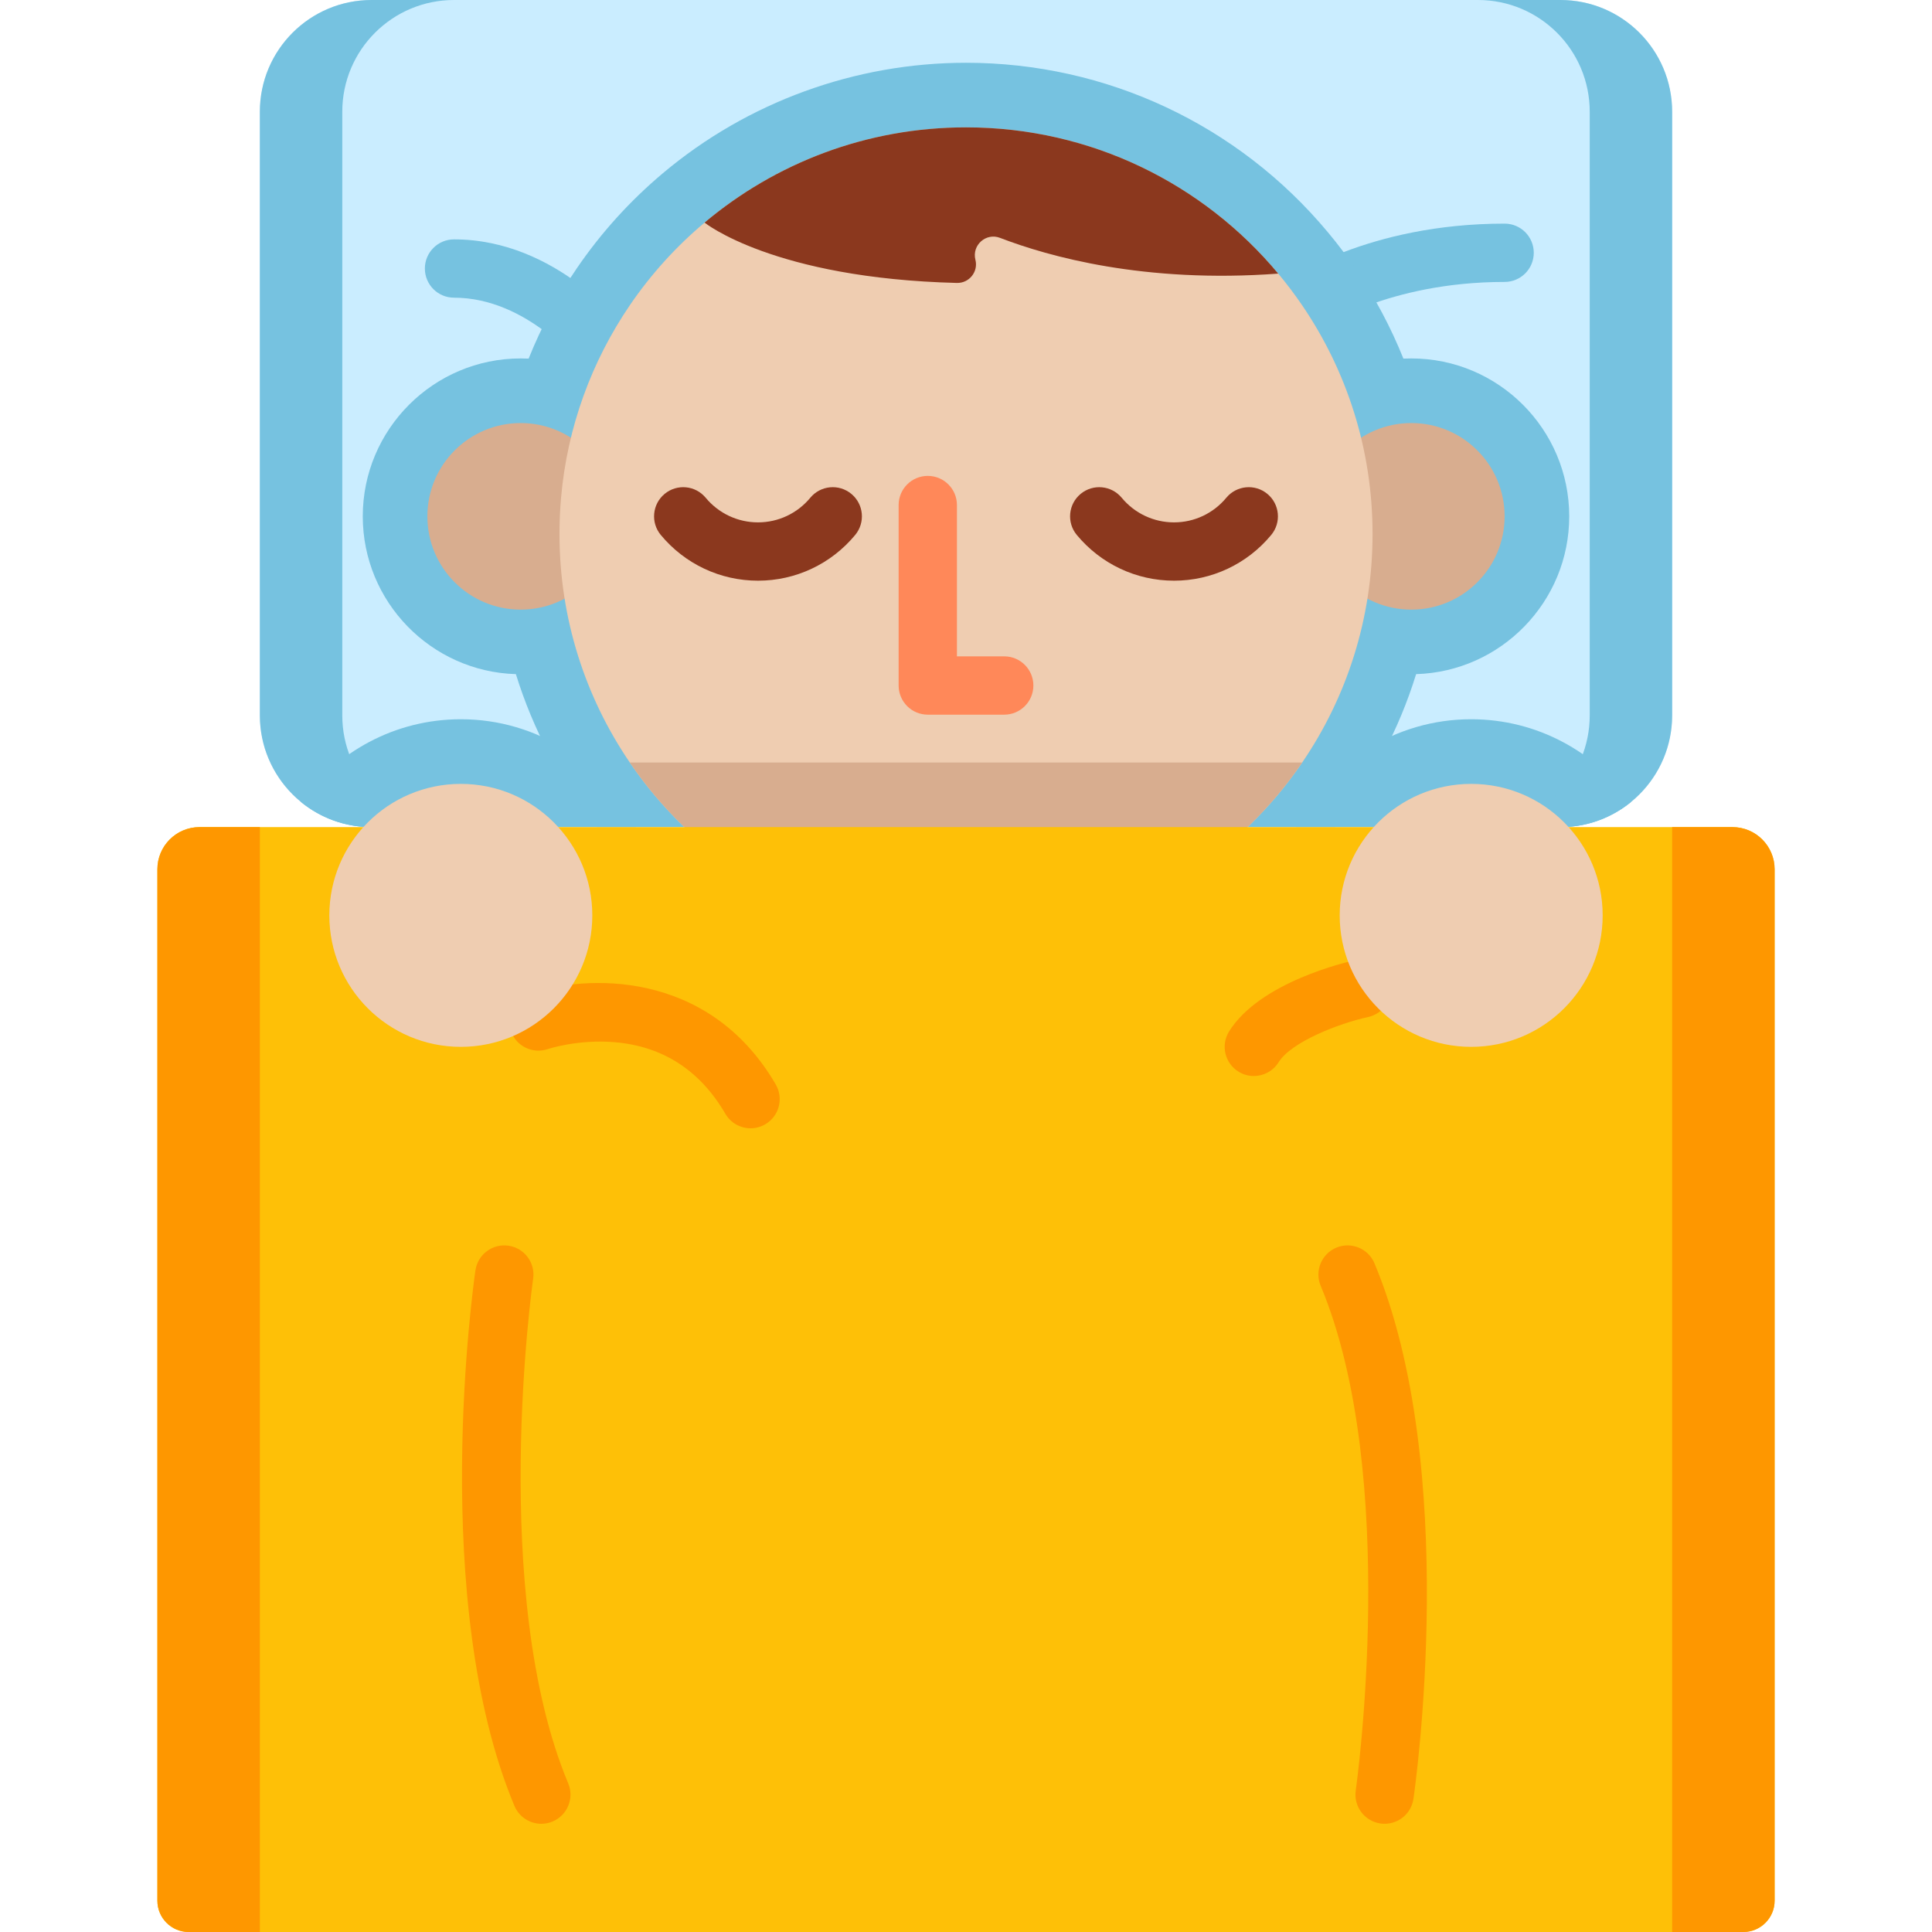 <svg height='512' id='Layer_1' style='enable-background:new 0 0 512 512;' version='1.1' viewBox='0 0 512 512' width='512' x='0px' xml:space='preserve' xmlns='http://www.w3.org/2000/svg' xmlns:xlink='http://www.w3.org/1999/xlink' y='0px'>
<g id='XMLID_1249_'>
	<g id='XMLID_978_'>
		<path d='M443.136,29.616v159.964c0,9.248-4.247,17.514-10.892,22.937v0.011    c-5.092,4.167-11.611,6.667-18.724,6.667H98.48c-7.113,0-13.632-2.5-18.724-6.667c-0.011-0.011,0-0.011,0-0.011    c-6.645-5.423-10.892-13.689-10.892-22.937V29.616C68.864,13.255,82.119,0,98.48,0H413.52    C429.881,0,443.136,13.255,443.136,29.616z' id='XMLID_2356_' style='fill:#CAEDFF;'/>
		<path d='M160.133,100.023c-2.329,0-4.63-1.048-6.15-3.041    c-0.234-0.303-14.2-18.093-33.661-18.093c-4.268,0-7.726-3.459-7.726-7.726s3.459-7.726,7.726-7.726    c27.304,0,45.213,23.204,45.962,24.192c2.577,3.4,1.911,8.247-1.489,10.825C163.4,99.511,161.76,100.023,160.133,100.023z' id='XMLID_1020_' style='fill:#76C2E0;'/>
		<path d='M345.101,88.6c-2.424,0-4.809-1.132-6.313-3.255    c-2.457-3.471-1.663-8.264,1.796-10.738c0.876-0.627,21.87-15.345,58.155-15.345c4.268,0,7.726,3.459,7.726,7.726    s-3.459,7.726-7.726,7.726c-31.022,0-49.017,12.358-49.195,12.482C348.192,88.144,346.639,88.6,345.101,88.6z' id='XMLID_1713_' style='fill:#76C2E0;'/>
		<path d='M168.523,219.195H98.48c-7.113,0-13.632-2.5-18.724-6.667    c-0.011-0.011,0-0.011,0-0.011c9.43-13.255,24.9-21.909,42.368-21.909C142.378,190.607,159.96,202.252,168.523,219.195z' id='XMLID_2268_' style='fill:#76C2E0;'/>
		<path d='M432.244,212.516c0,0,0.011,0,0,0.011c-5.092,4.167-11.611,6.667-18.724,6.667    h-70.043c8.563-16.943,26.145-28.588,46.399-28.588C407.344,190.607,422.814,199.261,432.244,212.516z' id='XMLID_2271_' style='fill:#76C2E0;'/>
		<path d='M415.861,136.833c0,22.651-18.085,41.147-40.576,41.82    c-4.533,14.671-11.794,28.383-21.498,40.542H158.225c-9.716-12.159-16.966-25.871-21.51-40.542    c-22.491-0.674-40.576-19.169-40.576-41.82c0-23.074,18.769-41.843,41.843-41.843c0.708,0,1.416,0.011,2.112,0.046    c3.345-8.334,7.581-16.326,12.673-23.793c6.439-9.465,14.157-17.993,22.937-25.369C198.127,27.024,226.647,16.635,256,16.635    c37.151,0,72.098,16.361,95.891,44.903c2.535,3.014,5.024,6.314,7.352,9.727c5.115,7.501,9.339,15.47,12.673,23.77    c0.697-0.034,1.393-0.046,2.101-0.046C397.091,94.989,415.861,113.759,415.861,136.833z' id='XMLID_2249_' style='fill:#76C2E0;'/>
		<path d='M443.136,29.616v159.964c0,16.349-13.255,29.616-29.616,29.616H391.68    c16.349,0,29.616-13.267,29.616-29.616V29.616C421.295,13.255,408.029,0,391.68,0h21.841C429.881,0,443.136,13.255,443.136,29.616    z' id='XMLID_2354_' style='fill:#76C2E0;'/>
		<path d='M68.866,29.616v159.964c0,16.349,13.255,29.616,29.616,29.616h21.841    c-16.349,0-29.616-13.267-29.616-29.616V29.616C90.707,13.255,103.973,0,120.322,0L98.482,0C82.121,0,68.866,13.255,68.866,29.616    z' id='XMLID_2208_' style='fill:#76C2E0;'/>
		<g id='XMLID_2054_'>
			<g id='XMLID_1831_'>
				<g id='XMLID_1828_'>
					<circle cx='374.016' cy='136.835' id='XMLID_1825_' r='24.723' style='fill:#D8AD8F;'/>
				</g>
				<g id='XMLID_1834_'>
					<circle cx='137.984' cy='136.835' id='XMLID_2050_' r='24.723' style='fill:#D8AD8F;'/>
				</g>
			</g>
			<g id='XMLID_2058_'>
				<g id='XMLID_2512_'>
					<path d='M363.742,141.502c0,22.457-6.873,43.316-18.644,60.567       c-4.145,6.097-8.905,11.737-14.192,16.852c-18.141,17.559-42.437,28.805-69.358,30.164c-1.838,0.103-3.688,0.16-5.549,0.16       c-29.113,0-55.532-11.554-74.918-30.324c-5.275-5.115-10.035-10.755-14.18-16.852c-11.76-17.251-18.632-38.11-18.632-60.567       c0-3.22,0.137-6.393,0.411-9.533c1.644-18.827,8.14-36.272,18.233-51.08c5.572-8.186,12.25-15.55,19.809-21.898       C205.445,43.236,229.615,33.76,256,33.76c33.269,0,62.988,15.059,82.739,38.749c2.249,2.683,4.361,5.48,6.337,8.38       C356.858,98.163,363.742,119.034,363.742,141.502z' id='XMLID_2370_' style='fill:#EFCDB1;'/>
					<path d='M345.098,202.07c-4.145,6.097-8.905,11.737-14.192,16.852       c-18.141,17.559-42.437,28.805-69.358,30.164c-1.838,0.103-3.688,0.16-5.549,0.16c-29.113,0-55.532-11.554-74.918-30.324       c-5.275-5.115-10.035-10.755-14.18-16.852H345.098z' id='XMLID_2367_' style='fill:#D8AD8F;'/>
					<path d='M258.494,68.847L258.494,68.847c0.803,3.165-1.649,6.218-4.913,6.135       c-48.626-1.226-66.862-15.99-66.862-15.99c18.731-15.754,42.9-25.235,69.287-25.235c33.26,0,62.983,15.067,82.728,38.751       c-35.498,2.656-61.046-4.589-73.715-9.471C261.295,61.602,257.513,64.979,258.494,68.847z' id='XMLID_2122_' style='fill:#8B381E;'/>
					<g id='XMLID_2555_'>
						<path d='M311.131,153.887c-9.991,0-19.382-4.417-25.769-12.121        c-2.724-3.285-2.269-8.156,1.016-10.879c3.287-2.722,8.155-2.269,10.879,1.017c3.442,4.15,8.498,6.531,13.873,6.531        c0.002,0,0.004,0,0.005,0c5.369-0.002,10.418-2.381,13.85-6.527c2.722-3.288,7.593-3.745,10.879-1.024        c3.287,2.721,3.746,7.592,1.024,10.879c-6.378,7.702-15.763,12.122-25.749,12.125        C311.138,153.887,311.134,153.887,311.131,153.887z' id='XMLID_1732_' style='fill:#8B381E;'/>
						<path d='M200.882,153.887c-9.991,0-19.382-4.418-25.769-12.121        c-2.723-3.285-2.268-8.156,1.018-10.879c3.285-2.722,8.155-2.268,10.879,1.017c3.44,4.15,8.496,6.531,13.871,6.531        c0.002,0,0.003,0,0.005,0c5.369-0.002,10.419-2.38,13.852-6.527c2.72-3.288,7.593-3.745,10.878-1.024        c3.287,2.722,3.744,7.592,1.023,10.879c-6.378,7.703-15.764,12.122-25.75,12.125        C200.888,153.887,200.885,153.887,200.882,153.887z' id='XMLID_1677_' style='fill:#8B381E;'/>
					</g>
				</g>
				<path d='M266.129,189.393h-20.257c-4.268,0-7.726-3.459-7.726-7.726v-47.823      c0-4.267,3.459-7.726,7.726-7.726c4.268,0,7.726,3.459,7.726,7.726v40.096h12.53c4.268,0,7.726,3.459,7.726,7.726      C273.855,185.933,270.396,189.393,266.129,189.393z' id='XMLID_1714_' style='fill:#FF8859;'/>
			</g>
		</g>
	</g>
	<g id='XMLID_2242_'>
		<path d='M461.99,512H50.01c-4.584,0-8.3-3.716-8.3-8.3V230.364    c0-6.17,5.002-11.172,11.172-11.172h406.238c6.17,0,11.172,5.002,11.172,11.172V503.7C470.291,508.284,466.575,512,461.99,512z' id='XMLID_1649_' style='fill:#FEC007;'/>
		<path d='M198.913,299.008c-2.66,0-5.249-1.375-6.683-3.84    c-6.71-11.521-16.589-17.907-29.36-18.98c-9.724-0.818-17.572,1.788-17.647,1.814c-4.038,1.4-8.434-0.737-9.832-4.768    c-1.398-4.032,0.736-8.433,4.768-9.832c14.809-5.134,47.534-6.728,65.424,23.989c2.148,3.687,0.899,8.418-2.788,10.565    C201.572,298.669,200.233,299.007,198.913,299.008z' id='XMLID_1277_' style='fill:#FE9700;'/>
		<path d='M332.273,285.154c-1.394,0-2.806-0.377-4.077-1.168    c-3.623-2.256-4.73-7.02-2.476-10.643c8.126-13.052,30.976-18.362,33.555-18.924c4.176-0.911,8.287,1.733,9.196,5.902    c0.908,4.168-1.732,8.284-5.9,9.195c-7.832,1.729-20.368,6.592-23.732,11.994C337.376,283.861,334.853,285.154,332.273,285.154z' id='XMLID_1139_' style='fill:#FE9700;'/>
		<path d='M143.458,483.323c-3.022,0-5.892-1.785-7.131-4.748    c-22.721-54.332-10.846-138.367-10.33-141.918c0.614-4.222,4.528-7.145,8.757-6.533c4.222,0.614,7.148,4.534,6.535,8.756    c-0.12,0.828-11.764,83.376,9.294,133.733c1.647,3.937-0.21,8.463-4.147,10.109C145.462,483.13,144.452,483.323,143.458,483.323z' id='XMLID_1085_' style='fill:#FE9700;'/>
		<path d='M366.944,483.321c-0.37,0-0.743-0.026-1.121-0.081    c-4.222-0.614-7.148-4.534-6.535-8.756c0.12-0.828,11.764-83.376-9.294-133.733c-1.647-3.937,0.21-8.463,4.147-10.109    c3.935-1.644,8.463,0.211,10.109,4.147c22.721,54.332,10.846,138.367,10.33,141.917    C374.021,480.552,370.719,483.321,366.944,483.321z' id='XMLID_863_' style='fill:#FE9700;'/>
		<path d='M461.99,512h-18.854V219.192h15.983c6.17,0,11.172,5.002,11.172,11.172V503.7    C470.291,508.284,466.575,512,461.99,512z' id='XMLID_1651_' style='fill:#FE9700;'/>
		<path d='M68.864,512H50.01c-4.584,0-8.3-3.716-8.3-8.3V230.364    c0-6.17,5.002-11.172,11.172-11.172h15.983V512z' id='XMLID_1656_' style='fill:#FE9700;'/>
	</g>
	<g id='XMLID_1667_'>
		<g id='XMLID_1660_'>
			<circle cx='389.878' cy='242.582' id='XMLID_1652_' r='34.845' style='fill:#EFCDB1;'/>
		</g>
		<g id='XMLID_1671_'>
			<circle cx='122.122' cy='242.582' id='XMLID_1679_' r='34.845' style='fill:#EFCDB1;'/>
		</g>
	</g>
</g>
</svg>